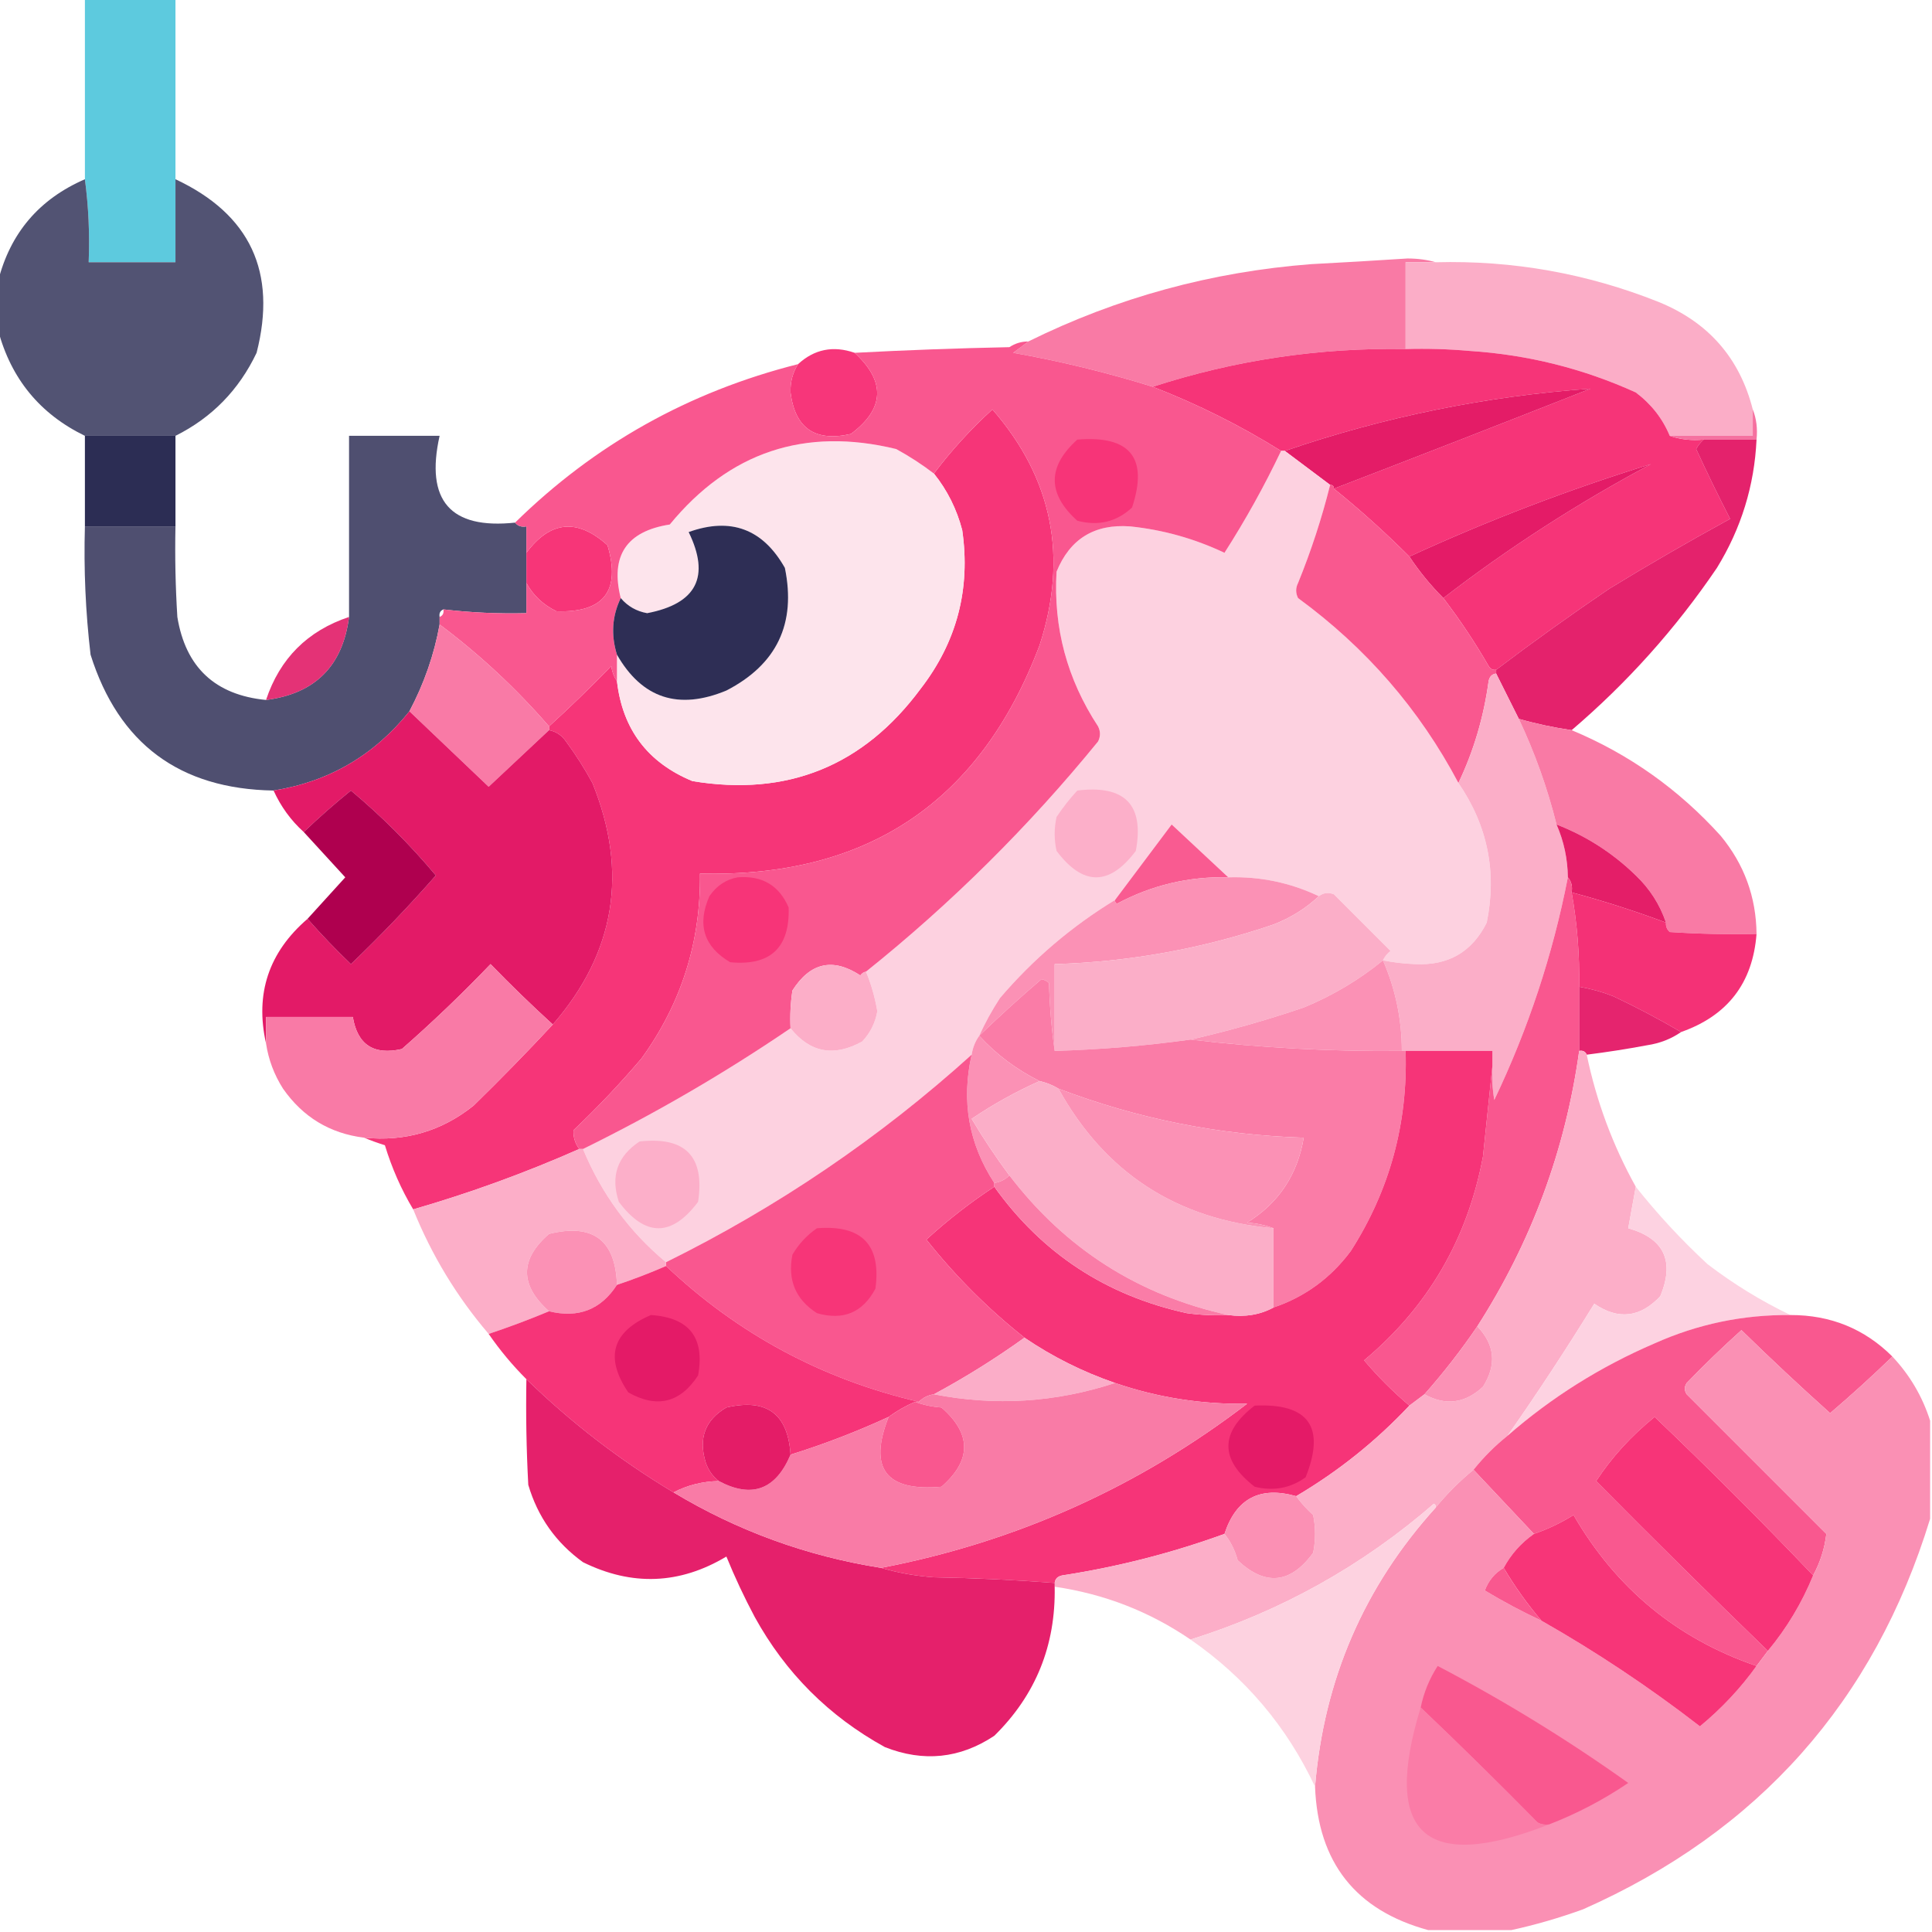 <?xml version="1.0" encoding="UTF-8"?>
<!DOCTYPE svg PUBLIC "-//W3C//DTD SVG 1.1//EN" "http://www.w3.org/Graphics/SVG/1.1/DTD/svg11.dtd">
<svg xmlns="http://www.w3.org/2000/svg" version="1.1" viewBox="0 0 512 512" style="shape-rendering:geometricPrecision; text-rendering:geometricPrecision; image-rendering:optimizeQuality; fill-rule:evenodd; clip-rule:evenodd" xmlns:xlink="http://www.w3.org/1999/xlink">
<g><path style="opacity:0.979" fill="#5ac9dd" d="M 22.5,-0.5 C 30.5,-0.5 38.5,-0.5 46.5,-0.5C 46.5,15.5 46.5,31.5 46.5,47.5C 46.5,54.833 46.5,62.167 46.5,69.5C 42.833,69.5 39.167,69.5 35.5,69.5C 35.167,69.5 34.833,69.5 34.5,69.5C 30.833,69.5 27.167,69.5 23.5,69.5C 23.797,62.08 23.464,54.746 22.5,47.5C 22.5,31.5 22.5,15.5 22.5,-0.5 Z"/></g>
<g><path style="opacity:0.951" fill="#4a4b6c" d="M 22.5,47.5 C 23.464,54.746 23.797,62.08 23.5,69.5C 27.167,69.5 30.833,69.5 34.5,69.5C 28.37,70.799 24.704,74.633 23.5,81C 26.472,91.653 32.806,94.32 42.5,89C 48.254,79.433 45.92,72.933 35.5,69.5C 39.167,69.5 42.833,69.5 46.5,69.5C 46.5,62.167 46.5,54.833 46.5,47.5C 66.305,56.782 73.472,72.115 68,93.5C 63.311,103.354 56.145,110.688 46.5,115.5C 38.5,115.5 30.5,115.5 22.5,115.5C 10.597,109.718 2.93,100.385 -0.5,87.5C -0.5,83.167 -0.5,78.833 -0.5,74.5C 2.71,61.77 10.377,52.77 22.5,47.5 Z M 34.5,69.5 C 34.833,69.5 35.167,69.5 35.5,69.5C 45.92,72.933 48.254,79.433 42.5,89C 32.806,94.32 26.472,91.653 23.5,81C 24.704,74.633 28.37,70.799 34.5,69.5 Z"/></g>
<g><path style="opacity:0.999" fill="#f97aa5" d="M 380.5,69.5 C 377.833,69.5 375.167,69.5 372.5,69.5C 372.5,77.167 372.5,84.833 372.5,92.5C 349.565,92.109 327.232,95.443 305.5,102.5C 293.388,98.722 281.054,95.722 268.5,93.5C 269.901,92.479 271.235,91.479 272.5,90.5C 296.048,78.86 321.048,72.027 347.5,70C 356.003,69.555 364.503,69.055 373,68.5C 375.69,68.503 378.19,68.836 380.5,69.5 Z"/></g>
<g><path style="opacity:1" fill="#fbadc7" d="M 380.5,69.5 C 400.9,68.962 420.567,72.462 439.5,80C 452.695,85.355 461.029,94.855 464.5,108.5C 464.5,110.833 464.5,113.167 464.5,115.5C 457.167,115.5 449.833,115.5 442.5,115.5C 440.608,110.926 437.608,107.093 433.5,104C 419.541,97.668 404.874,94.002 389.5,93C 383.843,92.501 378.176,92.334 372.5,92.5C 372.5,84.833 372.5,77.167 372.5,69.5C 375.167,69.5 377.833,69.5 380.5,69.5 Z"/></g>
<g><path style="opacity:0.988" fill="#f73478" d="M 226.5,93.5 C 234.768,101.146 234.434,108.313 225.5,115C 216.022,117.172 210.689,113.506 209.5,104C 209.409,101.225 210.076,98.725 211.5,96.5C 215.812,92.532 220.812,91.532 226.5,93.5 Z"/></g>
<g><path style="opacity:1" fill="#f63478" d="M 372.5,92.5 C 378.176,92.334 383.843,92.501 389.5,93C 404.874,94.002 419.541,97.668 433.5,104C 437.608,107.093 440.608,110.926 442.5,115.5C 445.287,116.477 448.287,116.81 451.5,116.5C 450.722,117.156 450.056,117.989 449.5,119C 452.364,125.228 455.364,131.395 458.5,137.5C 447.67,143.414 437.003,149.581 426.5,156C 416.265,162.94 406.265,170.107 396.5,177.5C 395.624,177.631 394.957,177.298 394.5,176.5C 390.866,170.21 386.866,164.21 382.5,158.5C 399.756,145.192 418.089,133.359 437.5,123C 415.635,129.765 394.302,137.932 373.5,147.5C 367.106,141.101 360.439,135.101 353.5,129.5C 376.17,120.775 398.837,111.941 421.5,103C 393.738,104.986 366.738,110.486 340.5,119.5C 340.167,119.5 339.833,119.5 339.5,119.5C 328.724,112.779 317.391,107.112 305.5,102.5C 327.232,95.443 349.565,92.109 372.5,92.5 Z"/></g>
<g><path style="opacity:1" fill="#e41c67" d="M 353.5,129.5 C 353.5,128.833 353.167,128.5 352.5,128.5C 348.462,125.488 344.462,122.488 340.5,119.5C 366.738,110.486 393.738,104.986 421.5,103C 398.837,111.941 376.17,120.775 353.5,129.5 Z"/></g>
<g><path style="opacity:1" fill="#f63578" d="M 153.5,304.5 C 139.216,310.818 124.549,316.151 109.5,320.5C 106.344,315.226 103.844,309.559 102,303.5C 100.052,302.891 98.218,302.224 96.5,301.5C 107.397,302.587 117.064,299.754 125.5,293C 132.703,285.965 139.703,278.798 146.5,271.5C 163.067,252.431 166.567,231.097 157,207.5C 154.916,203.664 152.583,199.997 150,196.5C 148.871,194.859 147.371,193.859 145.5,193.5C 145.5,193.167 145.5,192.833 145.5,192.5C 151.131,187.37 156.631,182.036 162,176.5C 162.21,178.058 162.71,179.391 163.5,180.5C 164.965,193.265 171.632,202.098 183.5,207C 208.654,211.171 228.82,203.004 244,182.5C 253.579,170.088 257.246,156.088 255,140.5C 253.541,134.915 251.041,129.915 247.5,125.5C 252.069,119.424 257.236,113.758 263,108.5C 278.94,126.784 283.106,147.617 275.5,171C 259.862,212.464 229.862,232.63 185.5,231.5C 185.729,249.597 180.562,265.93 170,280.5C 164.366,287.136 158.366,293.469 152,299.5C 151.878,301.282 152.378,302.948 153.5,304.5 Z"/></g>
<g><path style="opacity:0.971" fill="#4a4a6c" d="M 136.5,138.5 C 137.209,139.404 138.209,139.737 139.5,139.5C 139.5,141.833 139.5,144.167 139.5,146.5C 139.5,149.167 139.5,151.833 139.5,154.5C 139.5,157.167 139.5,159.833 139.5,162.5C 132.132,162.683 124.799,162.35 117.5,161.5C 116.662,161.842 116.328,162.508 116.5,163.5C 116.5,164.167 116.5,164.833 116.5,165.5C 115.06,173.482 112.393,181.149 108.5,188.5C 99.155,200.169 87.155,207.169 72.5,209.5C 47.616,209.102 31.449,197.102 24,173.5C 22.674,162.21 22.174,150.877 22.5,139.5C 30.5,139.5 38.5,139.5 46.5,139.5C 46.334,147.507 46.5,155.507 47,163.5C 49.177,176.843 57.011,184.177 70.5,185.5C 83.5,183.833 90.833,176.5 92.5,163.5C 92.5,147.5 92.5,131.5 92.5,115.5C 100.5,115.5 108.5,115.5 116.5,115.5C 112.665,132.653 119.332,140.319 136.5,138.5 Z"/></g>
<g><path style="opacity:1" fill="#f571a0" d="M 464.5,108.5 C 465.473,110.948 465.806,113.615 465.5,116.5C 460.833,116.5 456.167,116.5 451.5,116.5C 448.287,116.81 445.287,116.477 442.5,115.5C 449.833,115.5 457.167,115.5 464.5,115.5C 464.5,113.167 464.5,110.833 464.5,108.5 Z"/></g>
<g><path style="opacity:1" fill="#2c2d54" d="M 22.5,115.5 C 30.5,115.5 38.5,115.5 46.5,115.5C 46.5,123.5 46.5,131.5 46.5,139.5C 38.5,139.5 30.5,139.5 22.5,139.5C 22.5,131.5 22.5,123.5 22.5,115.5 Z"/></g>
<g><path style="opacity:1" fill="#fde4ec" d="M 247.5,125.5 C 251.041,129.915 253.541,134.915 255,140.5C 257.246,156.088 253.579,170.088 244,182.5C 228.82,203.004 208.654,211.171 183.5,207C 171.632,202.098 164.965,193.265 163.5,180.5C 163.5,178.167 163.5,175.833 163.5,173.5C 170.156,185.094 179.822,188.261 192.5,183C 205.87,176.092 211.037,165.259 208,150.5C 202.168,140.167 193.668,137.001 182.5,141C 188.269,152.821 184.602,159.988 171.5,162.5C 168.666,161.99 166.332,160.656 164.5,158.5C 161.692,147.289 166.026,140.789 177.5,139C 193.29,119.774 213.29,113.108 237.5,119C 241.032,120.928 244.366,123.095 247.5,125.5 Z"/></g>
<g><path style="opacity:0.961" fill="#e41a67" d="M 451.5,116.5 C 456.167,116.5 460.833,116.5 465.5,116.5C 464.934,128.701 461.434,140.035 455,150.5C 444.097,166.569 431.264,180.903 416.5,193.5C 411.761,192.815 407.094,191.815 402.5,190.5C 400.487,186.473 398.487,182.473 396.5,178.5C 396.5,178.167 396.5,177.833 396.5,177.5C 406.265,170.107 416.265,162.94 426.5,156C 437.003,149.581 447.67,143.414 458.5,137.5C 455.364,131.395 452.364,125.228 449.5,119C 450.056,117.989 450.722,117.156 451.5,116.5 Z"/></g>
<g><path style="opacity:1" fill="#fdd1e0" d="M 339.5,119.5 C 339.833,119.5 340.167,119.5 340.5,119.5C 344.462,122.488 348.462,125.488 352.5,128.5C 350.284,137.361 347.451,146.028 344,154.5C 343.333,155.833 343.333,157.167 344,158.5C 362.017,171.671 376.184,188.004 386.5,207.5C 394.24,218.791 396.74,231.124 394,244.5C 390.127,252.274 383.794,255.94 375,255.5C 372.116,255.394 369.282,255.061 366.5,254.5C 366.953,253.542 367.619,252.708 368.5,252C 363.5,247 358.5,242 353.5,237C 352.072,236.421 350.738,236.588 349.5,237.5C 341.946,233.906 333.946,232.239 325.5,232.5C 320.546,227.883 315.546,223.216 310.5,218.5C 305.476,225.185 300.476,231.852 295.5,238.5C 283.98,245.516 273.813,254.182 265,264.5C 262.888,267.727 261.055,271.06 259.5,274.5C 258.463,275.93 257.796,277.597 257.5,279.5C 233.097,301.544 206.097,319.878 176.5,334.5C 166.76,326.391 159.427,316.391 154.5,304.5C 173.617,295.11 191.951,284.444 209.5,272.5C 214.699,278.986 221.032,280.152 228.5,276C 230.63,273.739 231.964,271.072 232.5,268C 231.873,264.314 230.873,260.814 229.5,257.5C 252.128,239.372 272.628,219.039 291,196.5C 291.667,195.167 291.667,193.833 291,192.5C 282.791,179.995 279.125,166.328 280,151.5C 283.544,142.807 290.044,138.807 299.5,139.5C 308.196,140.397 316.529,142.73 324.5,146.5C 330.062,137.816 335.062,128.816 339.5,119.5 Z"/></g>
<g><path style="opacity:1" fill="#e41b67" d="M 382.5,158.5 C 379.152,155.149 376.152,151.482 373.5,147.5C 394.302,137.932 415.635,129.765 437.5,123C 418.089,133.359 399.756,145.192 382.5,158.5 Z"/></g>
<g><path style="opacity:1" fill="#f9588f" d="M 352.5,128.5 C 353.167,128.5 353.5,128.833 353.5,129.5C 360.439,135.101 367.106,141.101 373.5,147.5C 376.152,151.482 379.152,155.149 382.5,158.5C 386.866,164.21 390.866,170.21 394.5,176.5C 394.957,177.298 395.624,177.631 396.5,177.5C 396.5,177.833 396.5,178.167 396.5,178.5C 395.414,178.62 394.747,179.287 394.5,180.5C 393.206,190.028 390.54,199.028 386.5,207.5C 376.184,188.004 362.017,171.671 344,158.5C 343.333,157.167 343.333,155.833 344,154.5C 347.451,146.028 350.284,137.361 352.5,128.5 Z"/></g>
<g><path style="opacity:1" fill="#f73578" d="M 139.5,154.5 C 139.5,151.833 139.5,149.167 139.5,146.5C 145.854,137.978 153.02,137.311 161,144.5C 164.552,156.565 160.052,162.399 147.5,162C 143.979,160.31 141.312,157.81 139.5,154.5 Z"/></g>
<g><path style="opacity:1" fill="#f9578f" d="M 272.5,90.5 C 271.235,91.479 269.901,92.479 268.5,93.5C 281.054,95.722 293.388,98.722 305.5,102.5C 317.391,107.112 328.724,112.779 339.5,119.5C 335.062,128.816 330.062,137.816 324.5,146.5C 316.529,142.73 308.196,140.397 299.5,139.5C 290.044,138.807 283.544,142.807 280,151.5C 279.125,166.328 282.791,179.995 291,192.5C 291.667,193.833 291.667,195.167 291,196.5C 272.628,219.039 252.128,239.372 229.5,257.5C 228.883,257.611 228.383,257.944 228,258.5C 220.729,253.733 214.729,255.067 210,262.5C 209.502,265.817 209.335,269.15 209.5,272.5C 191.951,284.444 173.617,295.11 154.5,304.5C 154.167,304.5 153.833,304.5 153.5,304.5C 152.378,302.948 151.878,301.282 152,299.5C 158.366,293.469 164.366,287.136 170,280.5C 180.562,265.93 185.729,249.597 185.5,231.5C 229.862,232.63 259.862,212.464 275.5,171C 283.106,147.617 278.94,126.784 263,108.5C 257.236,113.758 252.069,119.424 247.5,125.5C 244.366,123.095 241.032,120.928 237.5,119C 213.29,113.108 193.29,119.774 177.5,139C 166.026,140.789 161.692,147.289 164.5,158.5C 162.212,163.245 161.878,168.245 163.5,173.5C 163.5,175.833 163.5,178.167 163.5,180.5C 162.71,179.391 162.21,178.058 162,176.5C 156.631,182.036 151.131,187.37 145.5,192.5C 136.736,182.398 127.07,173.398 116.5,165.5C 116.5,164.833 116.5,164.167 116.5,163.5C 117.338,163.158 117.672,162.492 117.5,161.5C 124.799,162.35 132.132,162.683 139.5,162.5C 139.5,159.833 139.5,157.167 139.5,154.5C 141.312,157.81 143.979,160.31 147.5,162C 160.052,162.399 164.552,156.565 161,144.5C 153.02,137.311 145.854,137.978 139.5,146.5C 139.5,144.167 139.5,141.833 139.5,139.5C 138.209,139.737 137.209,139.404 136.5,138.5C 157.593,117.788 182.593,103.788 211.5,96.5C 210.076,98.725 209.409,101.225 209.5,104C 210.689,113.506 216.022,117.172 225.5,115C 234.434,108.313 234.768,101.146 226.5,93.5C 240.15,92.781 253.816,92.281 267.5,92C 269.025,90.991 270.692,90.491 272.5,90.5 Z"/></g>
<g><path style="opacity:1" fill="#2e2e55" d="M 163.5,173.5 C 161.878,168.245 162.212,163.245 164.5,158.5C 166.332,160.656 168.666,161.99 171.5,162.5C 184.602,159.988 188.269,152.821 182.5,141C 193.668,137.001 202.168,140.167 208,150.5C 211.037,165.259 205.87,176.092 192.5,183C 179.822,188.261 170.156,185.094 163.5,173.5 Z"/></g>
<g><path style="opacity:1" fill="#f73478" d="M 285.5,116.5 C 299.529,115.348 304.362,121.348 300,134.5C 295.909,138.305 291.076,139.472 285.5,138C 277.533,130.834 277.533,123.668 285.5,116.5 Z"/></g>
<g><path style="opacity:0.896" fill="#e11b67" d="M 92.5,163.5 C 90.833,176.5 83.5,183.833 70.5,185.5C 74.163,174.504 81.496,167.17 92.5,163.5 Z"/></g>
<g><path style="opacity:1" fill="#f97aa6" d="M 116.5,165.5 C 127.07,173.398 136.736,182.398 145.5,192.5C 145.5,192.833 145.5,193.167 145.5,193.5C 140.187,198.478 134.854,203.478 129.5,208.5C 122.48,201.812 115.48,195.145 108.5,188.5C 112.393,181.149 115.06,173.482 116.5,165.5 Z"/></g>
<g><path style="opacity:1" fill="#fbaec8" d="M 396.5,178.5 C 398.487,182.473 400.487,186.473 402.5,190.5C 406.751,199.501 410.084,208.834 412.5,218.5C 414.442,222.939 415.442,227.606 415.5,232.5C 411.51,252.971 405.01,272.638 396,291.5C 395.502,288.518 395.335,285.518 395.5,282.5C 395.5,281.167 395.5,279.833 395.5,278.5C 387.833,278.5 380.167,278.5 372.5,278.5C 372.167,278.5 371.833,278.5 371.5,278.5C 371.494,270.15 369.827,262.15 366.5,254.5C 369.282,255.061 372.116,255.394 375,255.5C 383.794,255.94 390.127,252.274 394,244.5C 396.74,231.124 394.24,218.791 386.5,207.5C 390.54,199.028 393.206,190.028 394.5,180.5C 394.747,179.287 395.414,178.62 396.5,178.5 Z"/></g>
<g><path style="opacity:0.994" fill="#e31a67" d="M 108.5,188.5 C 115.48,195.145 122.48,201.812 129.5,208.5C 134.854,203.478 140.187,198.478 145.5,193.5C 147.371,193.859 148.871,194.859 150,196.5C 152.583,199.997 154.916,203.664 157,207.5C 166.567,231.097 163.067,252.431 146.5,271.5C 140.869,266.37 135.369,261.036 130,255.5C 122.47,263.365 114.636,270.865 106.5,278C 99.06,279.706 94.727,276.873 93.5,269.5C 85.833,269.5 78.167,269.5 70.5,269.5C 70.5,271.833 70.5,274.167 70.5,276.5C 67.549,263.353 71.216,252.353 81.5,243.5C 85.13,247.631 88.963,251.631 93,255.5C 100.877,247.958 108.377,240.124 115.5,232C 108.667,223.833 101.167,216.333 93,209.5C 88.677,212.99 84.51,216.657 80.5,220.5C 77.092,217.417 74.425,213.751 72.5,209.5C 87.155,207.169 99.155,200.169 108.5,188.5 Z"/></g>
<g><path style="opacity:1" fill="#f97aa5" d="M 402.5,190.5 C 407.094,191.815 411.761,192.815 416.5,193.5C 431.686,199.832 444.853,209.165 456,221.5C 462.238,229.049 465.405,237.716 465.5,247.5C 457.826,247.666 450.159,247.5 442.5,247C 441.748,246.329 441.414,245.496 441.5,244.5C 439.873,239.698 437.206,235.532 433.5,232C 427.405,226.067 420.405,221.567 412.5,218.5C 410.084,208.834 406.751,199.501 402.5,190.5 Z"/></g>
<g><path style="opacity:1" fill="#af004f" d="M 81.5,243.5 C 84.811,239.853 88.145,236.187 91.5,232.5C 87.811,228.48 84.145,224.48 80.5,220.5C 84.51,216.657 88.677,212.99 93,209.5C 101.167,216.333 108.667,223.833 115.5,232C 108.377,240.124 100.877,247.958 93,255.5C 88.963,251.631 85.13,247.631 81.5,243.5 Z"/></g>
<g><path style="opacity:1" fill="#fcafc9" d="M 285.5,209.5 C 298.126,207.955 303.293,213.289 301,225.5C 294,234.833 287,234.833 280,225.5C 279.333,222.5 279.333,219.5 280,216.5C 281.666,214.004 283.5,211.671 285.5,209.5 Z"/></g>
<g><path style="opacity:1" fill="#f95b91" d="M 325.5,232.5 C 315.036,232.241 305.203,234.574 296,239.5C 295.601,239.272 295.435,238.938 295.5,238.5C 300.476,231.852 305.476,225.185 310.5,218.5C 315.546,223.216 320.546,227.883 325.5,232.5 Z"/></g>
<g><path style="opacity:1" fill="#e41e68" d="M 412.5,218.5 C 420.405,221.567 427.405,226.067 433.5,232C 437.206,235.532 439.873,239.698 441.5,244.5C 433.274,241.424 424.94,238.758 416.5,236.5C 416.768,234.901 416.434,233.568 415.5,232.5C 415.442,227.606 414.442,222.939 412.5,218.5 Z"/></g>
<g><path style="opacity:1" fill="#f73478" d="M 195.5,232.5 C 201.98,231.985 206.48,234.651 209,240.5C 209.32,251.179 204.154,256.013 193.5,255C 186.511,250.872 184.678,245.039 188,237.5C 189.913,234.72 192.413,233.053 195.5,232.5 Z"/></g>
<g><path style="opacity:1" fill="#fb91b5" d="M 325.5,232.5 C 333.946,232.239 341.946,233.906 349.5,237.5C 346.07,240.726 342.07,243.226 337.5,245C 318.699,251.411 299.366,254.911 279.5,255.5C 279.5,263.167 279.5,270.833 279.5,278.5C 278.672,272.681 278.172,266.681 278,260.5C 277.439,259.978 276.772,259.645 276,259.5C 270.342,264.324 264.842,269.324 259.5,274.5C 261.055,271.06 262.888,267.727 265,264.5C 273.813,254.182 283.98,245.516 295.5,238.5C 295.435,238.938 295.601,239.272 296,239.5C 305.203,234.574 315.036,232.241 325.5,232.5 Z"/></g>
<g><path style="opacity:1" fill="#f9578f" d="M 415.5,232.5 C 416.434,233.568 416.768,234.901 416.5,236.5C 417.97,244.747 418.637,253.08 418.5,261.5C 418.5,267.167 418.5,272.833 418.5,278.5C 414.857,304.756 405.857,329.089 391.5,351.5C 387.246,357.762 382.58,363.762 377.5,369.5C 376.167,370.5 374.833,371.5 373.5,372.5C 369.188,368.854 365.188,364.854 361.5,360.5C 378.402,346.381 388.902,328.381 393,306.5C 393.837,298.349 394.67,290.349 395.5,282.5C 395.335,285.518 395.502,288.518 396,291.5C 405.01,272.638 411.51,252.971 415.5,232.5 Z"/></g>
<g><path style="opacity:1" fill="#fbaec8" d="M 366.5,254.5 C 360.189,259.662 353.189,263.829 345.5,267C 335.513,270.391 325.513,273.225 315.5,275.5C 303.558,277.161 291.558,278.161 279.5,278.5C 279.5,270.833 279.5,263.167 279.5,255.5C 299.366,254.911 318.699,251.411 337.5,245C 342.07,243.226 346.07,240.726 349.5,237.5C 350.738,236.588 352.072,236.421 353.5,237C 358.5,242 363.5,247 368.5,252C 367.619,252.708 366.953,253.542 366.5,254.5 Z"/></g>
<g><path style="opacity:1" fill="#f43176" d="M 416.5,236.5 C 424.94,238.758 433.274,241.424 441.5,244.5C 441.414,245.496 441.748,246.329 442.5,247C 450.159,247.5 457.826,247.666 465.5,247.5C 464.499,260.504 457.832,269.171 445.5,273.5C 439.755,270.124 433.755,266.957 427.5,264C 424.568,262.855 421.568,262.022 418.5,261.5C 418.637,253.08 417.97,244.747 416.5,236.5 Z"/></g>
<g><path style="opacity:1" fill="#fb91b5" d="M 366.5,254.5 C 369.827,262.15 371.494,270.15 371.5,278.5C 352.766,278.693 334.099,277.693 315.5,275.5C 325.513,273.225 335.513,270.391 345.5,267C 353.189,263.829 360.189,259.662 366.5,254.5 Z"/></g>
<g><path style="opacity:1" fill="#f97aa6" d="M 146.5,271.5 C 139.703,278.798 132.703,285.965 125.5,293C 117.064,299.754 107.397,302.587 96.5,301.5C 87.439,300.383 80.273,296.049 75,288.5C 72.646,284.797 71.146,280.797 70.5,276.5C 70.5,274.167 70.5,271.833 70.5,269.5C 78.167,269.5 85.833,269.5 93.5,269.5C 94.727,276.873 99.06,279.706 106.5,278C 114.636,270.865 122.47,263.365 130,255.5C 135.369,261.036 140.869,266.37 146.5,271.5 Z"/></g>
<g><path style="opacity:1" fill="#fcaec8" d="M 229.5,257.5 C 230.873,260.814 231.873,264.314 232.5,268C 231.964,271.072 230.63,273.739 228.5,276C 221.032,280.152 214.699,278.986 209.5,272.5C 209.335,269.15 209.502,265.817 210,262.5C 214.729,255.067 220.729,253.733 228,258.5C 228.383,257.944 228.883,257.611 229.5,257.5 Z"/></g>
<g><path style="opacity:1" fill="#fa7ca7" d="M 279.5,278.5 C 291.558,278.161 303.558,277.161 315.5,275.5C 334.099,277.693 352.766,278.693 371.5,278.5C 371.833,278.5 372.167,278.5 372.5,278.5C 373.109,297.739 368.275,315.406 358,331.5C 352.672,338.676 345.839,343.676 337.5,346.5C 337.5,339.5 337.5,332.5 337.5,325.5C 335.369,324.686 333.036,324.186 330.5,324C 338.843,318.837 343.843,311.337 345.5,301.5C 323.067,300.806 301.4,296.473 280.5,288.5C 278.95,287.559 277.284,286.893 275.5,286.5C 269.383,283.452 264.049,279.452 259.5,274.5C 264.842,269.324 270.342,264.324 276,259.5C 276.772,259.645 277.439,259.978 278,260.5C 278.172,266.681 278.672,272.681 279.5,278.5 Z"/></g>
<g><path style="opacity:0.951" fill="#e41a67" d="M 418.5,261.5 C 421.568,262.022 424.568,262.855 427.5,264C 433.755,266.957 439.755,270.124 445.5,273.5C 442.865,275.328 439.865,276.495 436.5,277C 431.18,277.998 425.847,278.831 420.5,279.5C 420.158,278.662 419.492,278.328 418.5,278.5C 418.5,272.833 418.5,267.167 418.5,261.5 Z"/></g>
<g><path style="opacity:1" fill="#fb91b5" d="M 259.5,274.5 C 264.049,279.452 269.383,283.452 275.5,286.5C 269.17,289.33 263.17,292.663 257.5,296.5C 260.595,301.701 263.929,306.701 267.5,311.5C 266.395,312.6 265.062,313.267 263.5,313.5C 256.721,303.123 254.721,291.79 257.5,279.5C 257.796,277.597 258.463,275.93 259.5,274.5 Z"/></g>
<g><path style="opacity:1" fill="#f63478" d="M 372.5,278.5 C 380.167,278.5 387.833,278.5 395.5,278.5C 395.5,279.833 395.5,281.167 395.5,282.5C 394.67,290.349 393.837,298.349 393,306.5C 388.902,328.381 378.402,346.381 361.5,360.5C 365.188,364.854 369.188,368.854 373.5,372.5C 364.634,381.931 354.634,389.931 343.5,396.5C 333.901,393.787 327.568,397.12 324.5,406.5C 310.554,411.57 296.221,415.237 281.5,417.5C 280.287,417.747 279.62,418.414 279.5,419.5C 268.91,418.69 258.243,418.19 247.5,418C 242.611,417.646 237.944,416.813 233.5,415.5C 269.236,408.633 301.57,394.133 330.5,372C 318.441,372.203 306.775,370.37 295.5,366.5C 286.938,363.552 278.938,359.552 271.5,354.5C 261.882,346.882 253.215,338.215 245.5,328.5C 251.129,323.353 257.129,318.686 263.5,314.5C 276.128,332.158 293.128,343.325 314.5,348C 318.152,348.499 321.818,348.665 325.5,348.5C 329.971,349.089 333.971,348.423 337.5,346.5C 345.839,343.676 352.672,338.676 358,331.5C 368.275,315.406 373.109,297.739 372.5,278.5 Z"/></g>
<g><path style="opacity:0.999" fill="#fcaec8" d="M 418.5,278.5 C 419.492,278.328 420.158,278.662 420.5,279.5C 423.062,291.857 427.396,303.524 433.5,314.5C 432.833,318.167 432.167,321.833 431.5,325.5C 441.01,328.19 443.843,334.19 440,343.5C 434.681,349.19 428.848,349.856 422.5,345.5C 414.92,357.782 407.254,369.448 399.5,380.5C 396.194,383.14 393.194,386.14 390.5,389.5C 386.806,392.527 383.473,395.86 380.5,399.5C 380.565,399.062 380.399,398.728 380,398.5C 361.021,414.97 339.521,426.97 315.5,434.5C 304.632,427.072 292.632,422.405 279.5,420.5C 279.5,420.167 279.5,419.833 279.5,419.5C 279.62,418.414 280.287,417.747 281.5,417.5C 296.221,415.237 310.554,411.57 324.5,406.5C 326.105,408.48 327.272,410.813 328,413.5C 335.338,420.392 342.004,419.725 348,411.5C 348.667,408.167 348.667,404.833 348,401.5C 346.293,399.963 344.793,398.296 343.5,396.5C 354.634,389.931 364.634,381.931 373.5,372.5C 374.833,371.5 376.167,370.5 377.5,369.5C 383.073,372.602 388.24,371.935 393,367.5C 396.669,361.702 396.169,356.369 391.5,351.5C 405.857,329.089 414.857,304.756 418.5,278.5 Z"/></g>
<g><path style="opacity:1" fill="#f9578f" d="M 257.5,279.5 C 254.721,291.79 256.721,303.123 263.5,313.5C 263.5,313.833 263.5,314.167 263.5,314.5C 257.129,318.686 251.129,323.353 245.5,328.5C 253.215,338.215 261.882,346.882 271.5,354.5C 263.873,359.987 255.873,364.987 247.5,369.5C 245.938,369.733 244.605,370.4 243.5,371.5C 217.878,365.524 195.545,353.524 176.5,335.5C 176.5,335.167 176.5,334.833 176.5,334.5C 206.097,319.878 233.097,301.544 257.5,279.5 Z"/></g>
<g><path style="opacity:1" fill="#fbaec8" d="M 275.5,286.5 C 277.284,286.893 278.95,287.559 280.5,288.5C 292.889,310.869 311.889,323.202 337.5,325.5C 337.5,332.5 337.5,339.5 337.5,346.5C 333.971,348.423 329.971,349.089 325.5,348.5C 301.653,343.243 282.32,330.91 267.5,311.5C 263.929,306.701 260.595,301.701 257.5,296.5C 263.17,292.663 269.17,289.33 275.5,286.5 Z"/></g>
<g><path style="opacity:1" fill="#fb91b5" d="M 280.5,288.5 C 301.4,296.473 323.067,300.806 345.5,301.5C 343.843,311.337 338.843,318.837 330.5,324C 333.036,324.186 335.369,324.686 337.5,325.5C 311.889,323.202 292.889,310.869 280.5,288.5 Z"/></g>
<g><path style="opacity:1" fill="#fcafc9" d="M 169.5,302.5 C 181.654,301.153 186.821,306.487 185,318.5C 178,327.833 171,327.833 164,318.5C 161.752,311.742 163.586,306.409 169.5,302.5 Z"/></g>
<g><path style="opacity:1" fill="#fcaec8" d="M 153.5,304.5 C 153.833,304.5 154.167,304.5 154.5,304.5C 159.427,316.391 166.76,326.391 176.5,334.5C 176.5,334.833 176.5,335.167 176.5,335.5C 172.245,337.363 167.912,339.03 163.5,340.5C 163.119,328.627 157.119,324.127 145.5,327C 137.718,333.753 137.718,340.586 145.5,347.5C 140.233,349.7 134.9,351.7 129.5,353.5C 121.06,343.628 114.393,332.628 109.5,320.5C 124.549,316.151 139.216,310.818 153.5,304.5 Z"/></g>
<g><path style="opacity:1" fill="#fa7ca7" d="M 267.5,311.5 C 282.32,330.91 301.653,343.243 325.5,348.5C 321.818,348.665 318.152,348.499 314.5,348C 293.128,343.325 276.128,332.158 263.5,314.5C 263.5,314.167 263.5,313.833 263.5,313.5C 265.062,313.267 266.395,312.6 267.5,311.5 Z"/></g>
<g><path style="opacity:0.96" fill="#fdd0e0" d="M 433.5,314.5 C 439.232,321.738 445.565,328.571 452.5,335C 459.396,340.278 466.729,344.778 474.5,348.5C 461.957,348.375 449.957,350.875 438.5,356C 424.124,362.177 411.124,370.343 399.5,380.5C 407.254,369.448 414.92,357.782 422.5,345.5C 428.848,349.856 434.681,349.19 440,343.5C 443.843,334.19 441.01,328.19 431.5,325.5C 432.167,321.833 432.833,318.167 433.5,314.5 Z"/></g>
<g><path style="opacity:1" fill="#fb91b5" d="M 163.5,340.5 C 159.257,347.071 153.257,349.405 145.5,347.5C 137.718,340.586 137.718,333.753 145.5,327C 157.119,324.127 163.119,328.627 163.5,340.5 Z"/></g>
<g><path style="opacity:1" fill="#f73578" d="M 216.5,325.5 C 228.394,324.558 233.56,329.891 232,341.5C 228.638,347.842 223.472,350.008 216.5,348C 210.842,344.373 208.675,339.207 210,332.5C 211.694,329.642 213.861,327.309 216.5,325.5 Z"/></g>
<g><path style="opacity:1" fill="#f63478" d="M 176.5,335.5 C 195.545,353.524 217.878,365.524 243.5,371.5C 243.167,371.5 242.833,371.5 242.5,371.5C 239.968,372.596 237.635,373.929 235.5,375.5C 227.049,379.392 218.382,382.726 209.5,385.5C 208.827,374.67 203.161,370.504 192.5,373C 186.891,376.277 185.058,381.11 187,387.5C 187.697,389.584 188.864,391.251 190.5,392.5C 186.163,392.584 182.163,393.584 178.5,395.5C 164.36,387.032 151.36,377.032 139.5,365.5C 135.79,361.792 132.457,357.792 129.5,353.5C 134.9,351.7 140.233,349.7 145.5,347.5C 153.257,349.405 159.257,347.071 163.5,340.5C 167.912,339.03 172.245,337.363 176.5,335.5 Z"/></g>
<g><path style="opacity:0.994" fill="#f9588f" d="M 474.5,348.5 C 485.121,348.478 494.121,352.144 501.5,359.5C 496.158,364.676 490.658,369.676 485,374.5C 477.028,367.363 469.195,360.029 461.5,352.5C 456.515,356.985 451.681,361.651 447,366.5C 446.333,367.5 446.333,368.5 447,369.5C 459.333,381.833 471.667,394.167 484,406.5C 483.534,410.396 482.368,414.063 480.5,417.5C 466.854,403.188 452.854,389.188 438.5,375.5C 432.292,380.527 427.125,386.193 423,392.5C 438.035,407.702 453.201,422.702 468.5,437.5C 467.488,438.872 466.488,440.205 465.5,441.5C 444.445,434.294 428.278,420.961 417,401.5C 413.676,403.579 410.176,405.246 406.5,406.5C 401.167,400.833 395.833,395.167 390.5,389.5C 393.194,386.14 396.194,383.14 399.5,380.5C 411.124,370.343 424.124,362.177 438.5,356C 449.957,350.875 461.957,348.375 474.5,348.5 Z"/></g>
<g><path style="opacity:1" fill="#e41a67" d="M 172.5,348.5 C 182.664,349.164 186.83,354.498 185,364.5C 180.254,371.782 174.088,373.282 166.5,369C 160.22,359.73 162.22,352.897 172.5,348.5 Z"/></g>
<g><path style="opacity:1" fill="#fb91b5" d="M 391.5,351.5 C 396.169,356.369 396.669,361.702 393,367.5C 388.24,371.935 383.073,372.602 377.5,369.5C 382.58,363.762 387.246,357.762 391.5,351.5 Z"/></g>
<g><path style="opacity:1" fill="#fa90b4" d="M 501.5,359.5 C 506.121,364.409 509.454,370.075 511.5,376.5C 511.5,385.167 511.5,393.833 511.5,402.5C 496.677,450.912 466.01,485.412 419.5,506C 413.165,508.289 406.831,510.123 400.5,511.5C 393.167,511.5 385.833,511.5 378.5,511.5C 359.271,506.257 349.271,493.591 348.5,473.5C 350.836,445.137 361.502,420.47 380.5,399.5C 383.473,395.86 386.806,392.527 390.5,389.5C 395.833,395.167 401.167,400.833 406.5,406.5C 403.097,408.9 400.43,411.9 398.5,415.5C 396.133,416.871 394.467,418.871 393.5,421.5C 398.395,424.446 403.395,427.113 408.5,429.5C 423.123,437.818 437.123,447.151 450.5,457.5C 456.227,452.776 461.227,447.442 465.5,441.5C 466.488,440.205 467.488,438.872 468.5,437.5C 473.517,431.469 477.517,424.802 480.5,417.5C 482.368,414.063 483.534,410.396 484,406.5C 471.667,394.167 459.333,381.833 447,369.5C 446.333,368.5 446.333,367.5 447,366.5C 451.681,361.651 456.515,356.985 461.5,352.5C 469.195,360.029 477.028,367.363 485,374.5C 490.658,369.676 496.158,364.676 501.5,359.5 Z"/></g>
<g><path style="opacity:1" fill="#fbadc8" d="M 271.5,354.5 C 278.938,359.552 286.938,363.552 295.5,366.5C 279.733,371.679 263.733,372.679 247.5,369.5C 255.873,364.987 263.873,359.987 271.5,354.5 Z"/></g>
<g><path style="opacity:0.972" fill="#e41a67" d="M 139.5,365.5 C 151.36,377.032 164.36,387.032 178.5,395.5C 195.499,405.723 213.833,412.39 233.5,415.5C 237.944,416.813 242.611,417.646 247.5,418C 258.243,418.19 268.91,418.69 279.5,419.5C 279.5,419.833 279.5,420.167 279.5,420.5C 279.797,436.056 274.464,449.222 263.5,460C 254.411,466.039 244.744,467.039 234.5,463C 219.667,454.833 208.167,443.333 200,428.5C 197.222,423.278 194.722,417.945 192.5,412.5C 180.148,419.896 167.481,420.396 154.5,414C 147.341,408.836 142.508,402.003 140,393.5C 139.5,384.173 139.334,374.839 139.5,365.5 Z"/></g>
<g><path style="opacity:1" fill="#f97ba6" d="M 295.5,366.5 C 306.775,370.37 318.441,372.203 330.5,372C 301.57,394.133 269.236,408.633 233.5,415.5C 213.833,412.39 195.499,405.723 178.5,395.5C 182.163,393.584 186.163,392.584 190.5,392.5C 199.236,397.141 205.569,394.808 209.5,385.5C 218.382,382.726 227.049,379.392 235.5,375.5C 230.082,389.141 234.748,395.308 249.5,394C 257.5,387 257.5,380 249.5,373C 246.964,372.814 244.631,372.314 242.5,371.5C 242.833,371.5 243.167,371.5 243.5,371.5C 244.605,370.4 245.938,369.733 247.5,369.5C 263.733,372.679 279.733,371.679 295.5,366.5 Z"/></g>
<g><path style="opacity:1" fill="#e41c67" d="M 209.5,385.5 C 205.569,394.808 199.236,397.141 190.5,392.5C 188.864,391.251 187.697,389.584 187,387.5C 185.058,381.11 186.891,376.277 192.5,373C 203.161,370.504 208.827,374.67 209.5,385.5 Z"/></g>
<g><path style="opacity:1" fill="#f9578f" d="M 242.5,371.5 C 244.631,372.314 246.964,372.814 249.5,373C 257.5,380 257.5,387 249.5,394C 234.748,395.308 230.082,389.141 235.5,375.5C 237.635,373.929 239.968,372.596 242.5,371.5 Z"/></g>
<g><path style="opacity:1" fill="#e41a67" d="M 332.5,372.5 C 346.835,371.836 351.335,378.17 346,391.5C 341.975,394.393 337.475,395.226 332.5,394C 323.222,386.798 323.222,379.631 332.5,372.5 Z"/></g>
<g><path style="opacity:1" fill="#f73478" d="M 480.5,417.5 C 477.517,424.802 473.517,431.469 468.5,437.5C 453.201,422.702 438.035,407.702 423,392.5C 427.125,386.193 432.292,380.527 438.5,375.5C 452.854,389.188 466.854,403.188 480.5,417.5 Z"/></g>
<g><path style="opacity:1" fill="#fb90b4" d="M 343.5,396.5 C 344.793,398.296 346.293,399.963 348,401.5C 348.667,404.833 348.667,408.167 348,411.5C 342.004,419.725 335.338,420.392 328,413.5C 327.272,410.813 326.105,408.48 324.5,406.5C 327.568,397.12 333.901,393.787 343.5,396.5 Z"/></g>
<g><path style="opacity:0.973" fill="#fdd1e0" d="M 380.5,399.5 C 361.502,420.47 350.836,445.137 348.5,473.5C 341.021,457.557 330.021,444.557 315.5,434.5C 339.521,426.97 361.021,414.97 380,398.5C 380.399,398.728 380.565,399.062 380.5,399.5 Z"/></g>
<g><path style="opacity:1" fill="#f73578" d="M 465.5,441.5 C 461.227,447.442 456.227,452.776 450.5,457.5C 437.123,447.151 423.123,437.818 408.5,429.5C 404.746,425.088 401.413,420.422 398.5,415.5C 400.43,411.9 403.097,408.9 406.5,406.5C 410.176,405.246 413.676,403.579 417,401.5C 428.278,420.961 444.445,434.294 465.5,441.5 Z"/></g>
<g><path style="opacity:1" fill="#f9588f" d="M 398.5,415.5 C 401.413,420.422 404.746,425.088 408.5,429.5C 403.395,427.113 398.395,424.446 393.5,421.5C 394.467,418.871 396.133,416.871 398.5,415.5 Z"/></g>
<g><path style="opacity:1" fill="#f9588f" d="M 410.5,483.5 C 409.448,483.649 408.448,483.483 407.5,483C 397.298,472.631 386.965,462.465 376.5,452.5C 377.315,448.554 378.815,444.887 381,441.5C 398.585,450.704 415.419,461.038 431.5,472.5C 424.919,476.957 417.919,480.624 410.5,483.5 Z"/></g>
<g><path style="opacity:1" fill="#fa7ca7" d="M 376.5,452.5 C 386.965,462.465 397.298,472.631 407.5,483C 408.448,483.483 409.448,483.649 410.5,483.5C 377.55,496.39 366.216,486.057 376.5,452.5 Z"/></g>
</svg>
